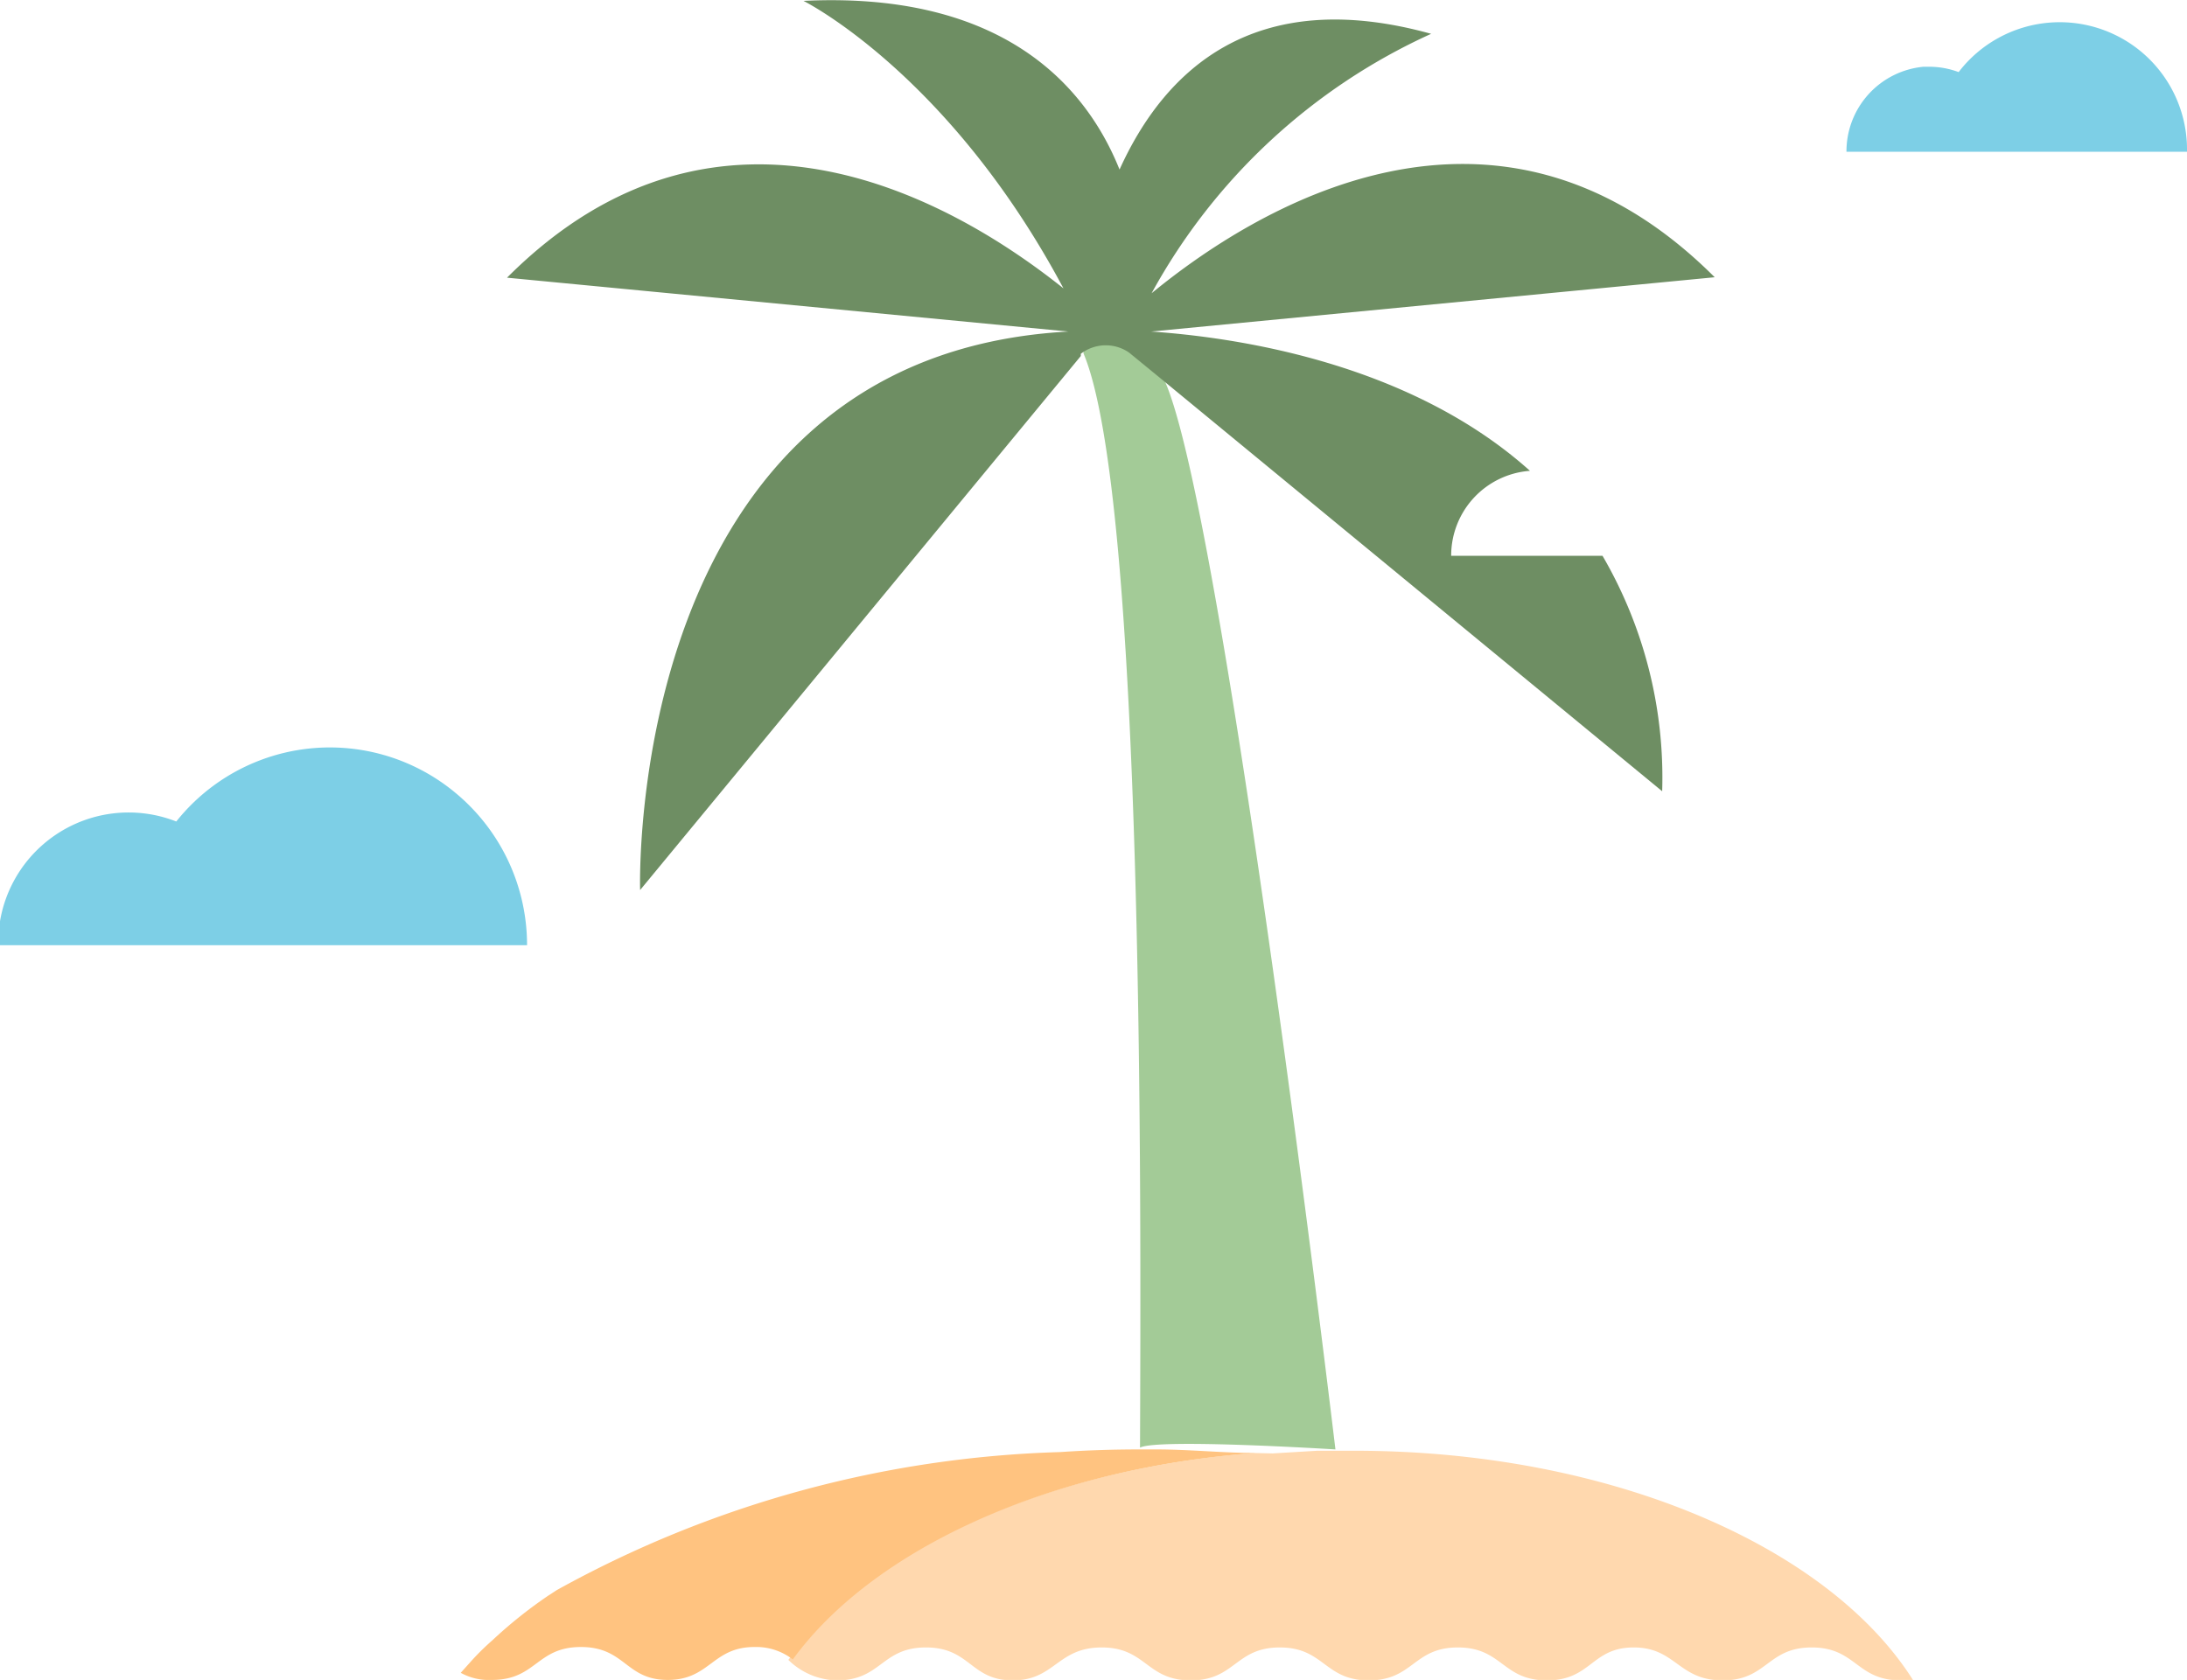 <svg xmlns="http://www.w3.org/2000/svg" viewBox="0 0 49.13 37.75"><defs><style>.cls-1{fill:#a3cb97;}.cls-2{fill:#ffd8ae;}.cls-3{fill:#ffc380;}.cls-4{fill:#6e8e63;}.cls-5{fill:#7dcfe6;}</style></defs><title>Asset 23</title><g id="Layer_2" data-name="Layer 2"><g id="content_page" data-name="content page"><path class="cls-1" d="M30,32.57s-2.5-21-3.83-24l-.83-.68a.92.92,0,0,0-1,0l0,.05c1.37,3.25,1.29,19.23,1.27,24.59C26,32.32,30,32.57,30,32.57Z"/><path class="cls-2" d="M28.16,32.65h0c-4.69.37-8.61,2.18-10.45,4.65a1.6,1.6,0,0,0,1.09.46c1,0,1-.74,2-.74s1,.74,1.95.74,1-.74,2-.74,1,.74,2,.74,1-.74,2-.74,1,.74,2,.74,1-.74,2-.74,1,.74,2,.74,1-.74,1.95-.74,1,.74,2,.74,1-.74,2-.74,1,.74,2,.74l.28,0c-1.89-3-6.79-5.16-12.55-5.16l-.84,0-1,.06Z"/><path class="cls-3" d="M11.05,37.75c1,0,1-.74,2-.74s1,.74,1.95.74,1-.74,1.95-.74a1.34,1.34,0,0,1,.86.28C19.6,34.83,23.52,33,28.2,32.65h0c-.73,0-1.47-.08-2.22-.08h-.39q-.9,0-1.78.06a24.79,24.79,0,0,0-11.3,3.1l-.2.13a10.25,10.25,0,0,0-1.25,1q-.24.21-.45.44l-.26.29A1.31,1.31,0,0,0,11.05,37.75Z"/><path class="cls-4" d="M25.36,7.92l.83.68,11.15,9.18A9.9,9.9,0,0,0,36,12.49H32.6a1.91,1.91,0,0,1,1.77-1.91c-2.72-2.44-6.62-3-8.51-3.13L38.52,6.23c-4.94-4.94-10.4-1.49-12.65.36A13.53,13.53,0,0,1,32.15.76c-4-1.11-6,.84-7,3.05-.83-2.07-2.83-4-7.1-3.79,0,0,3.26,1.62,5.84,6.46-2.34-1.87-7.67-5.08-12.5-.24L24,7.45C14,8,14.38,20,14.38,20l9.9-12,0-.05A.92.92,0,0,1,25.36,7.92Z"/><path class="cls-5" d="M41.48,3.41h7.65A2.86,2.86,0,0,0,44,1.62a1.89,1.89,0,0,0-.65-.12h-.14A1.91,1.91,0,0,0,41.48,3.41Z"/><path class="cls-5" d="M10.26,17.84a4.41,4.41,0,0,0-6.3.62,2.93,2.93,0,0,0-4,2.78H11.84a4.44,4.44,0,0,0-1.58-3.4Z"/></g></g></svg>